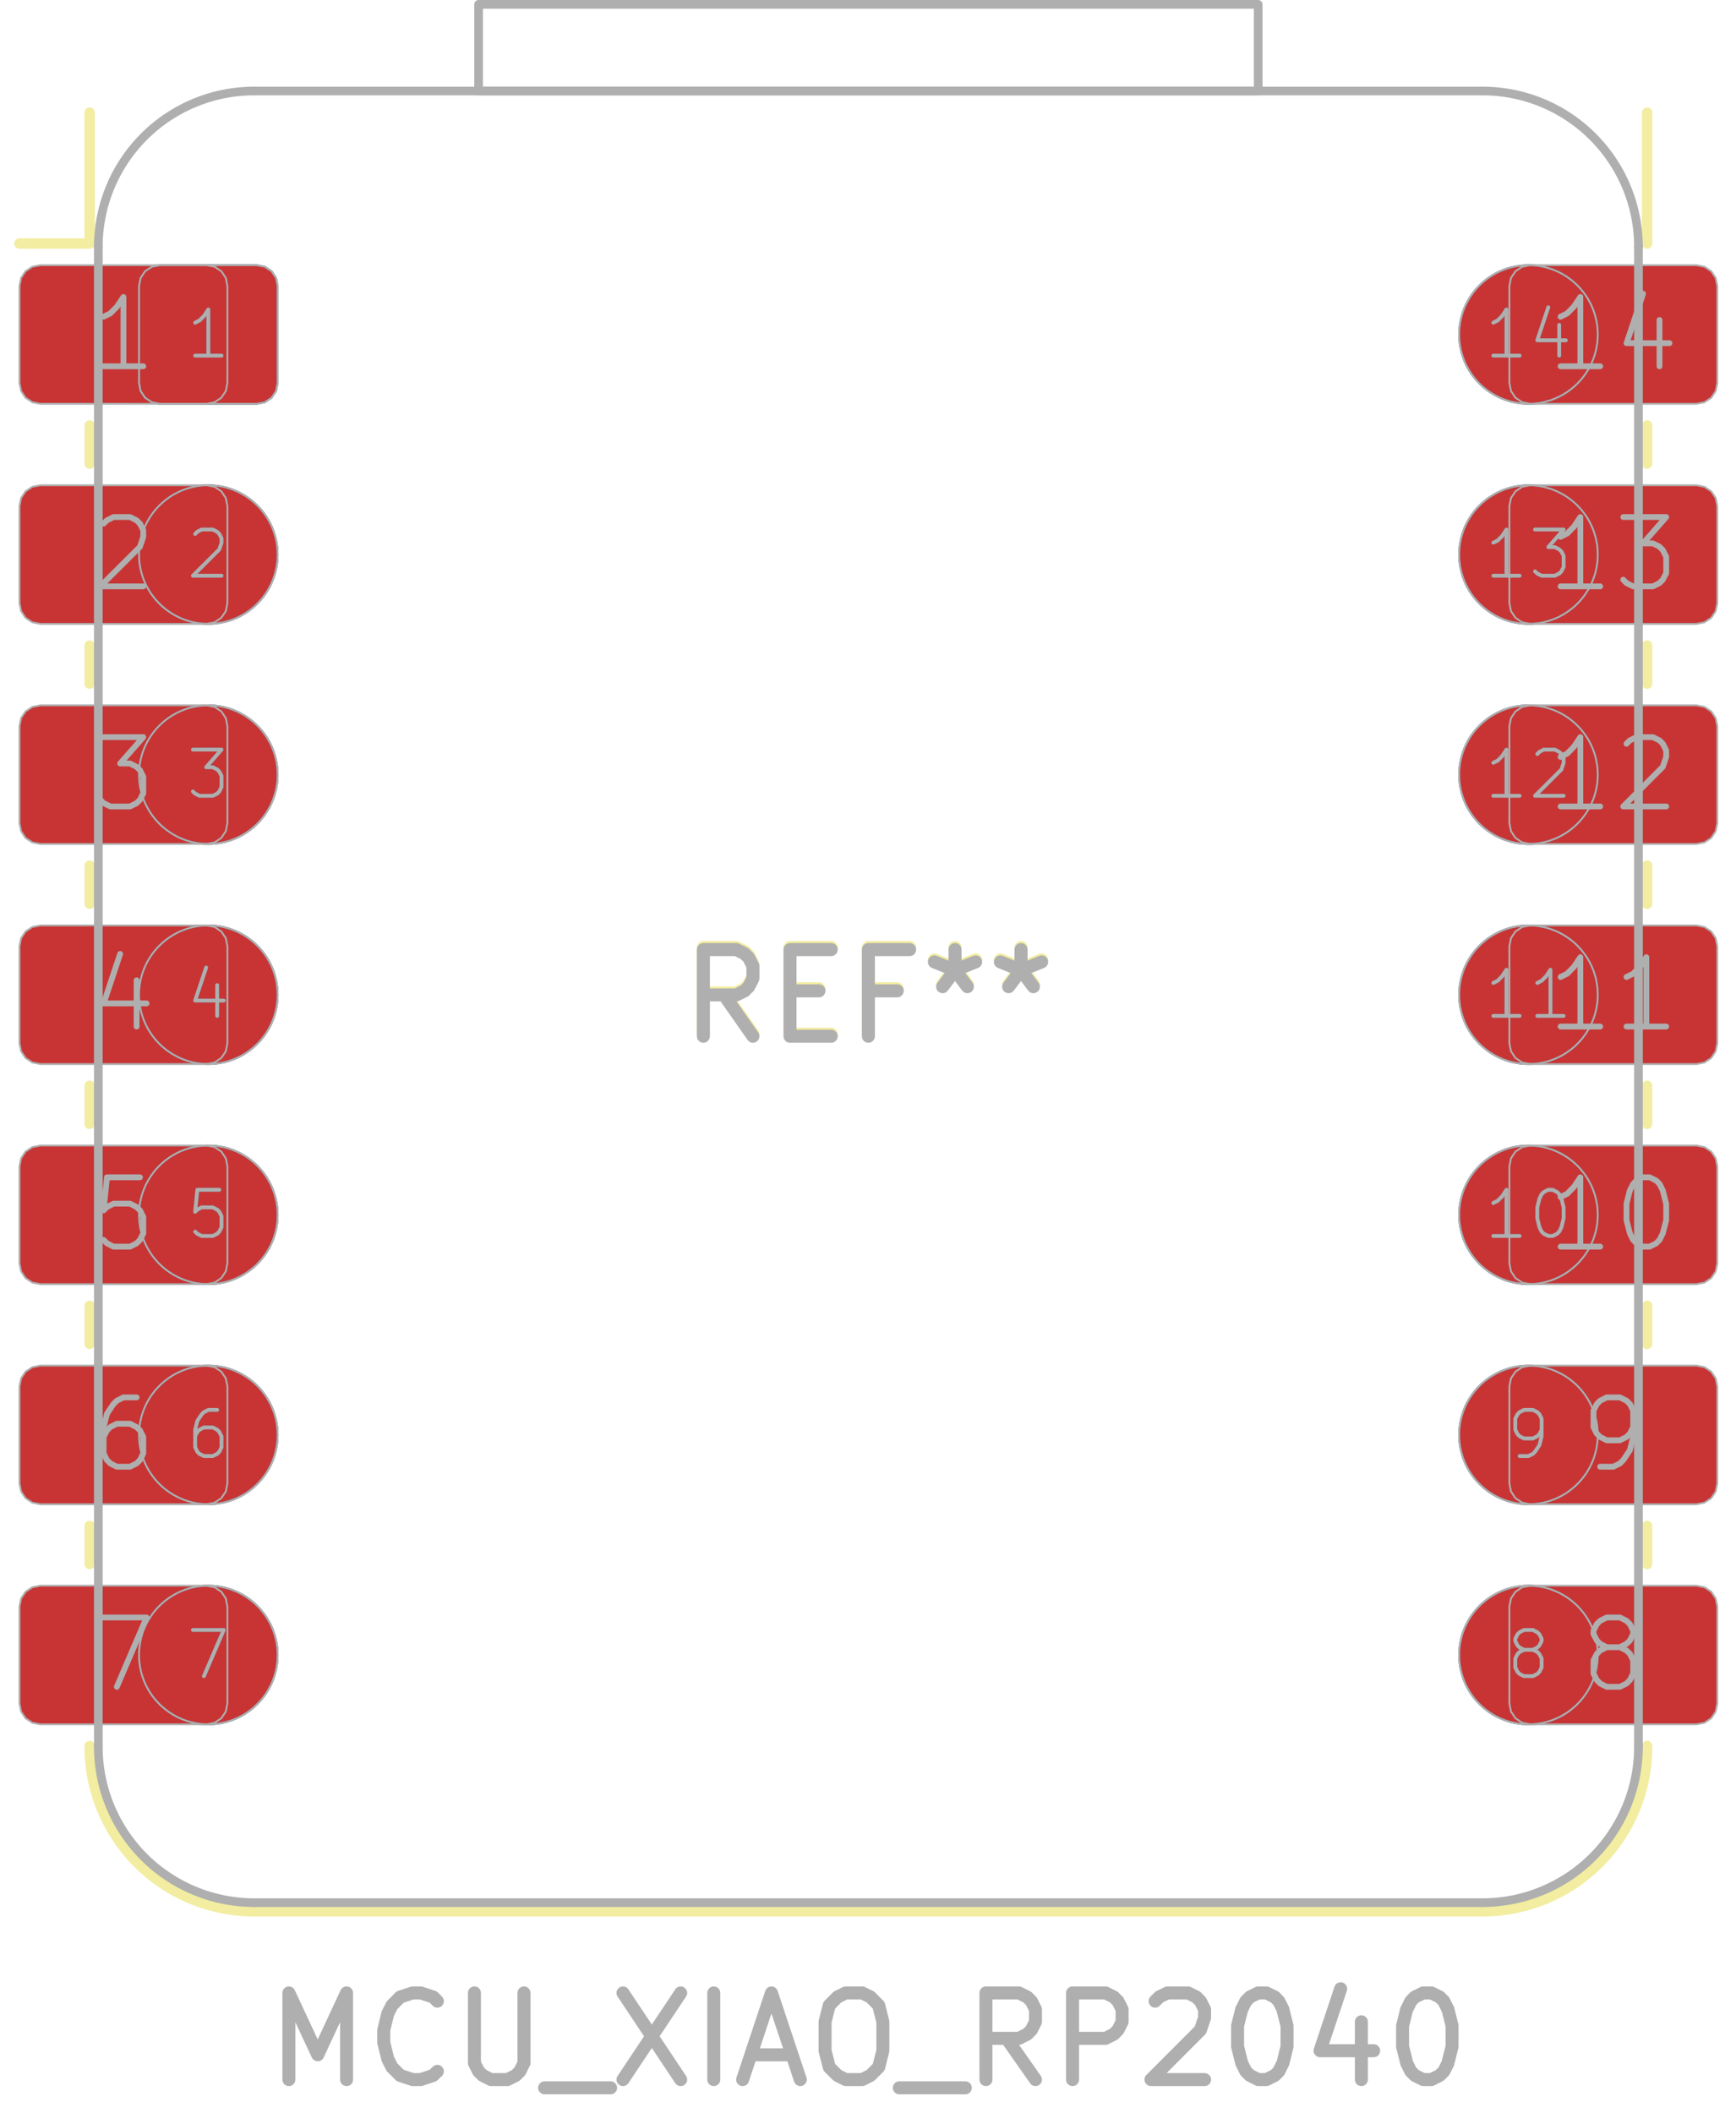 <svg xmlns="http://www.w3.org/2000/svg" width="75.744" height="92.16" viewBox="0 0 20.041 24.384">
    <g class="stroked-text" style="fill:none;stroke:#f2eda1;stroke-width:.15;stroke-opacity:1;stroke-linecap:round;stroke-linejoin:round">
        <path d="m8.692 11.935-.334-.476M8.12 11.935v-1M8.12 10.935h.381M8.501 10.935l.095.047M8.596 10.982l.048.048M8.644 11.03l.048.095M8.692 11.125v.143M8.692 11.268l-.048.095M8.644 11.363l-.048.048M8.596 11.411l-.095.048M8.501 11.459h-.38M9.12 11.411h.334M9.596 11.935H9.12M9.12 11.935v-1M9.12 10.935h.476M10.358 11.411h-.333M10.025 11.935v-1M10.025 10.935h.476M11.025 10.935v.238M10.787 11.078l.238.095M11.025 11.173l.238-.095M10.882 11.363l.143-.19M11.025 11.173l.143.19M11.787 10.935v.238M11.549 11.078l.238.095M11.787 11.173l.238-.095M11.644 11.363l.143-.19M11.787 11.173l.143.19"/>
    </g>
    <g style="fill:none;stroke:#f2eda1;stroke-width:.12;stroke-opacity:1;stroke-linecap:round;stroke-linejoin:round">
        <path d="M1.035 2.81h-.81M1.035 2.81V1.3M1.035 5.35v-.44M1.035 7.89v-.44M1.035 10.43v-.44M1.035 12.97v-.44M1.035 15.51v-.44M1.035 17.61v.44M1.035 20.15v.008M17.115 22.058H2.935M19.015 2.81V1.3M19.015 5.35v-.44M19.015 7.89v-.44M19.015 10.43v-.44M19.015 12.97v-.44M19.015 15.51v-.44M19.015 17.61v.44M19.015 20.15v.008M1.035 20.158a1.9 1.9 0 0 0 1.9 1.9M17.115 22.058a1.9 1.9 0 0 0 1.9-1.9"/>
        <path stroke="none" d="m.225 3.3.018-.092.052-.078.078-.052.092-.018h1.92l.092.018.078.052.052.078.018.092v1.12l-.018.092-.052.078-.078.052-.092.018H.465l-.092-.018-.078-.052-.052-.078-.018-.092ZM.225 5.84l.018-.092.052-.078.078-.052.092-.018h1.92l.092.018.078.052.052.078.018.092v1.12l-.018.092-.052.078-.078.052-.092.018H.465l-.092-.018-.078-.052-.052-.078-.018-.092ZM.225 8.38l.018-.092.052-.078.078-.052.092-.018h1.92l.092.018.078.052.052.078.018.092V9.5l-.018.092-.052.078-.078.052-.092.018H.465l-.092-.018-.078-.052-.052-.078L.225 9.5ZM.225 10.92l.018-.092.052-.078.078-.052.092-.018h1.92l.092.018.078.052.052.078.018.092v1.12l-.018.092-.052.078-.078.052-.092.018H.465l-.092-.018-.078-.052-.052-.078-.018-.092ZM.225 13.46l.018-.092.052-.078.078-.052.092-.018h1.92l.092.018.078.052.052.078.018.092v1.12l-.018.092-.052.078-.078.052-.092.018H.465l-.092-.018-.078-.052-.052-.078-.018-.092ZM.225 16l.018-.092.052-.078.078-.052.092-.018h1.92l.092.018.078.052.052.078.018.092v1.12l-.018.092-.052.078-.078.052-.092.018H.465l-.092-.018-.078-.052-.052-.078-.018-.092ZM.225 18.54l.018-.092.052-.078.078-.052.092-.018h1.92l.092.018.078.052.052.078.018.092v1.12l-.018.092-.052.078-.078.052-.092.018H.465l-.092-.018-.078-.052-.052-.078-.018-.092ZM17.425 18.54l.018-.092.052-.078.078-.052.092-.018h1.92l.092.018.078.052.052.078.018.092v1.12l-.018.092-.052.078-.078.052-.092.018h-1.92l-.092-.018-.078-.052-.052-.078-.018-.092ZM17.425 16l.018-.092.052-.078.078-.052.092-.018h1.92l.092.018.078.052.052.078.018.092v1.12l-.018.092-.052.078-.078.052-.092.018h-1.92l-.092-.018-.078-.052-.052-.078-.018-.092ZM17.425 13.46l.018-.092.052-.078.078-.052.092-.018h1.92l.092.018.078.052.052.078.018.092v1.12l-.018.092-.052.078-.078.052-.092.018h-1.92l-.092-.018-.078-.052-.052-.078-.018-.092ZM17.425 10.92l.018-.092.052-.078.078-.052.092-.018h1.92l.092.018.078.052.052.078.018.092v1.12l-.018.092-.052.078-.078.052-.092.018h-1.92l-.092-.018-.078-.052-.052-.078-.018-.092ZM17.425 8.38l.018-.092.052-.078.078-.052.092-.018h1.92l.092.018.078.052.052.078.018.092V9.5l-.018.092-.052.078-.078.052-.092.018h-1.92l-.092-.018-.078-.052-.052-.078-.018-.092ZM17.425 5.84l.018-.092.052-.078.078-.052.092-.018h1.92l.092.018.078.052.052.078.018.092v1.12l-.018.092-.052.078-.078.052-.092.018h-1.92l-.092-.018-.078-.052-.052-.078-.018-.092ZM17.425 3.3l.018-.092.052-.078.078-.052.092-.018h1.92l.092.018.078.052.052.078.018.092v1.12l-.018.092-.052.078-.078.052-.092.018h-1.92l-.092-.018-.078-.052-.052-.078-.018-.092Z" style="fill:#b4a09a;fill-opacity:.9;stroke:none;fill-rule:evenodd"/>
        <path stroke="none" d="m1.845 4.66-.092-.018-.078-.052-.052-.078-.018-.092V3.3l.018-.092.052-.078.078-.052.092-.018h1.12l.092.018.078.052.052.078.018.092v1.12l-.018.092-.052.078-.078.052-.092.018Z" style="fill:#4d7fc4;fill-opacity:1;stroke:none;fill-rule:evenodd"/>
    </g>
    <circle cx="2.405" cy="6.4" r=".8" style="fill:#4d7fc4;fill-opacity:1;stroke:none"/>
    <circle cx="2.405" cy="8.94" r=".8" style="fill:#4d7fc4;fill-opacity:1;stroke:none"/>
    <circle cx="2.405" cy="11.48" r=".8" style="fill:#4d7fc4;fill-opacity:1;stroke:none"/>
    <circle cx="2.405" cy="14.02" r=".8" style="fill:#4d7fc4;fill-opacity:1;stroke:none"/>
    <circle cx="2.405" cy="16.56" r=".8" style="fill:#4d7fc4;fill-opacity:1;stroke:none"/>
    <circle cx="2.405" cy="19.1" r=".8" style="fill:#4d7fc4;fill-opacity:1;stroke:none"/>
    <circle cx="17.645" cy="19.1" r=".8" style="fill:#4d7fc4;fill-opacity:1;stroke:none"/>
    <circle cx="17.645" cy="16.56" r=".8" style="fill:#4d7fc4;fill-opacity:1;stroke:none"/>
    <circle cx="17.645" cy="14.02" r=".8" style="fill:#4d7fc4;fill-opacity:1;stroke:none"/>
    <circle cx="17.645" cy="11.48" r=".8" style="fill:#4d7fc4;fill-opacity:1;stroke:none"/>
    <circle cx="17.645" cy="8.94" r=".8" style="fill:#4d7fc4;fill-opacity:1;stroke:none"/>
    <circle cx="17.645" cy="6.4" r=".8" style="fill:#4d7fc4;fill-opacity:1;stroke:none"/>
    <g style="fill:#4d7fc4;fill-opacity:1;stroke:none">
        <circle cx="17.645" cy="3.86" r=".8"/>
        <path d="m.225 3.3.018-.092.052-.078.078-.052.092-.018h1.92l.092.018.078.052.052.078.018.092v1.12l-.018.092-.052.078-.078.052-.092.018H.465l-.092-.018-.078-.052-.052-.078-.018-.092Z" style="fill:#c83434;fill-opacity:1;stroke:none;fill-rule:evenodd"/>
        <path d="m1.845 4.66-.092-.018-.078-.052-.052-.078-.018-.092V3.3l.018-.092.052-.078.078-.052.092-.018h1.12l.092.018.078.052.052.078.018.092v1.12l-.018.092-.052.078-.078.052-.092.018ZM.225 5.84l.018-.092.052-.078.078-.052.092-.018h1.92l.092.018.078.052.052.078.018.092v1.12l-.018.092-.052.078-.078.052-.092.018H.465l-.092-.018-.078-.052-.052-.078-.018-.092Z" style="fill:#c83434;fill-opacity:1;stroke:none;fill-rule:evenodd"/>
    </g>
    <g style="fill:#c83434;fill-opacity:1;stroke:none">
        <circle cx="2.405" cy="6.4" r=".8"/>
        <path d="m.225 8.38.018-.092.052-.078.078-.052.092-.018h1.92l.092.018.078.052.052.078.018.092V9.5l-.018.092-.052.078-.078.052-.092.018H.465l-.092-.018-.078-.052-.052-.078L.225 9.5Z" style="fill:#c83434;fill-opacity:1;stroke:none;fill-rule:evenodd"/>
    </g>
    <g style="fill:#c83434;fill-opacity:1;stroke:none">
        <circle cx="2.405" cy="8.94" r=".8"/>
        <path d="m.225 10.92.018-.092.052-.078.078-.052.092-.018h1.92l.092.018.078.052.052.078.018.092v1.12l-.018.092-.052.078-.078.052-.092.018H.465l-.092-.018-.078-.052-.052-.078-.018-.092Z" style="fill:#c83434;fill-opacity:1;stroke:none;fill-rule:evenodd"/>
    </g>
    <g style="fill:#c83434;fill-opacity:1;stroke:none">
        <circle cx="2.405" cy="11.48" r=".8"/>
        <path d="m.225 13.46.018-.092.052-.078.078-.052.092-.018h1.92l.092.018.078.052.052.078.018.092v1.12l-.018.092-.052.078-.078.052-.092.018H.465l-.092-.018-.078-.052-.052-.078-.018-.092Z" style="fill:#c83434;fill-opacity:1;stroke:none;fill-rule:evenodd"/>
    </g>
    <g style="fill:#c83434;fill-opacity:1;stroke:none">
        <circle cx="2.405" cy="14.02" r=".8"/>
        <path d="m.225 16 .018-.092.052-.078.078-.052.092-.018h1.92l.092.018.078.052.052.078.018.092v1.12l-.018.092-.052.078-.078.052-.092.018H.465l-.092-.018-.078-.052-.052-.078-.018-.092Z" style="fill:#c83434;fill-opacity:1;stroke:none;fill-rule:evenodd"/>
    </g>
    <g style="fill:#c83434;fill-opacity:1;stroke:none">
        <circle cx="2.405" cy="16.56" r=".8"/>
        <path d="m.225 18.54.018-.092.052-.078.078-.052.092-.018h1.92l.092.018.078.052.052.078.018.092v1.12l-.018.092-.052.078-.078.052-.092.018H.465l-.092-.018-.078-.052-.052-.078-.018-.092Z" style="fill:#c83434;fill-opacity:1;stroke:none;fill-rule:evenodd"/>
    </g>
    <circle cx="2.405" cy="19.1" r=".8" style="fill:#c83434;fill-opacity:1;stroke:none"/>
    <g style="fill:#c83434;fill-opacity:1;stroke:none">
        <circle cx="17.645" cy="19.1" r=".8"/>
        <path d="m17.425 18.54.018-.092.052-.078.078-.052.092-.018h1.92l.092.018.078.052.052.078.018.092v1.12l-.018.092-.052.078-.078.052-.092.018h-1.92l-.092-.018-.078-.052-.052-.078-.018-.092Z" style="fill:#c83434;fill-opacity:1;stroke:none;fill-rule:evenodd"/>
    </g>
    <g style="fill:#c83434;fill-opacity:1;stroke:none">
        <circle cx="17.645" cy="16.56" r=".8"/>
        <path d="m17.425 16 .018-.092.052-.078.078-.052.092-.018h1.92l.092.018.078.052.052.078.018.092v1.12l-.018.092-.052.078-.078.052-.092.018h-1.92l-.092-.018-.078-.052-.052-.078-.018-.092Z" style="fill:#c83434;fill-opacity:1;stroke:none;fill-rule:evenodd"/>
    </g>
    <g style="fill:#c83434;fill-opacity:1;stroke:none">
        <circle cx="17.645" cy="14.02" r=".8"/>
        <path d="m17.425 13.46.018-.092.052-.078.078-.052.092-.018h1.92l.092.018.078.052.052.078.018.092v1.12l-.018.092-.052.078-.078.052-.092.018h-1.92l-.092-.018-.078-.052-.052-.078-.018-.092Z" style="fill:#c83434;fill-opacity:1;stroke:none;fill-rule:evenodd"/>
    </g>
    <g style="fill:#c83434;fill-opacity:1;stroke:none">
        <circle cx="17.645" cy="11.48" r=".8"/>
        <path d="m17.425 10.92.018-.092.052-.078.078-.052.092-.018h1.92l.092.018.078.052.052.078.018.092v1.12l-.018.092-.052.078-.078.052-.092.018h-1.92l-.092-.018-.078-.052-.052-.078-.018-.092Z" style="fill:#c83434;fill-opacity:1;stroke:none;fill-rule:evenodd"/>
    </g>
    <g style="fill:#c83434;fill-opacity:1;stroke:none">
        <circle cx="17.645" cy="8.94" r=".8"/>
        <path d="m17.425 8.38.018-.092.052-.078.078-.052.092-.018h1.92l.092.018.078.052.052.078.018.092V9.5l-.018.092-.052.078-.078.052-.092.018h-1.92l-.092-.018-.078-.052-.052-.078-.018-.092Z" style="fill:#c83434;fill-opacity:1;stroke:none;fill-rule:evenodd"/>
    </g>
    <g style="fill:#c83434;fill-opacity:1;stroke:none">
        <circle cx="17.645" cy="6.4" r=".8"/>
        <path d="m17.425 5.84.018-.092.052-.078.078-.052.092-.018h1.92l.092.018.078.052.052.078.018.092v1.12l-.018.092-.052.078-.078.052-.092.018h-1.92l-.092-.018-.078-.052-.052-.078-.018-.092Z" style="fill:#c83434;fill-opacity:1;stroke:none;fill-rule:evenodd"/>
    </g>
    <g style="fill:#c83434;fill-opacity:1;stroke:none">
        <circle cx="17.645" cy="3.86" r=".8"/>
        <path d="m17.425 3.3.018-.092.052-.078.078-.052.092-.018h1.92l.092.018.078.052.052.078.018.092v1.12l-.018.092-.052.078-.078.052-.092.018h-1.92l-.092-.018-.078-.052-.052-.078-.018-.092Z" style="fill:#c83434;fill-opacity:1;stroke:none;fill-rule:evenodd"/>
    </g>
    <g style="fill:none;stroke:#585d84;stroke-width:.044;stroke-opacity:1;stroke-linecap:round;stroke-linejoin:round">
        <g class="stroked-text">
            <path d="M2.557 4.104h-.304M2.405 4.104v-.533M2.405 3.571l-.05.076M2.354 3.647l-.05.051M2.303 3.698l-.05.026"/>
        </g>
        <path d="m1.845 4.66-.092-.018-.078-.052-.052-.078-.018-.092V3.3l.018-.092.052-.078.078-.052.092-.018h1.12l.092.018.078.052.052.078.018.092v1.12l-.018.092-.052.078-.078.052-.092.018Z" style="stroke:#585d84;stroke-width:.021;stroke-opacity:1;stroke-linecap:round;stroke-linejoin:round;fill:none"/>
    </g>
    <g class="stroked-text" style="fill:none;stroke:#585d84;stroke-width:.044;stroke-opacity:1;stroke-linecap:round;stroke-linejoin:round">
        <path d="m2.253 6.162.025-.026M2.278 6.137l.05-.026M2.329 6.111h.127M2.456 6.111l.05.026M2.507 6.137l.025.025M2.532 6.162l.025.05M2.557 6.213v.05M2.557 6.264l-.025.076M2.532 6.34l-.305.304M2.227 6.644h.33"/>
    </g>
    <circle cx="2.405" cy="6.4" r=".8" style="fill:none;stroke:#585d84;stroke-width:.021;stroke-opacity:1;stroke-linecap:round;stroke-linejoin:round"/>
    <g class="stroked-text" style="fill:none;stroke:#585d84;stroke-width:.044;stroke-opacity:1;stroke-linecap:round;stroke-linejoin:round">
        <path d="M2.227 8.651h.33M2.557 8.651l-.177.203M2.38 8.854h.076M2.456 8.854l.05.026M2.507 8.88l.025.025M2.532 8.905l.025.05M2.557 8.956v.127M2.557 9.083l-.025.05M2.532 9.134l-.025.025M2.507 9.159l-.051.025M2.456 9.184h-.153M2.303 9.184l-.05-.025M2.253 9.159l-.026-.025"/>
    </g>
    <circle cx="2.405" cy="8.94" r=".8" style="fill:none;stroke:#585d84;stroke-width:.021;stroke-opacity:1;stroke-linecap:round;stroke-linejoin:round"/>
    <g class="stroked-text" style="fill:none;stroke:#585d84;stroke-width:.044;stroke-opacity:1;stroke-linecap:round;stroke-linejoin:round">
        <path d="M2.507 11.369v.355M2.38 11.166l-.127.38M2.253 11.547h.33"/>
    </g>
    <circle cx="2.405" cy="11.48" r=".8" style="fill:none;stroke:#585d84;stroke-width:.021;stroke-opacity:1;stroke-linecap:round;stroke-linejoin:round"/>
    <g class="stroked-text" style="fill:none;stroke:#585d84;stroke-width:.044;stroke-opacity:1;stroke-linecap:round;stroke-linejoin:round">
        <path d="M2.532 13.731h-.254M2.278 13.731l-.025.254M2.253 13.985l.025-.025M2.278 13.96l.05-.026M2.329 13.934h.127M2.456 13.934l.05.026M2.507 13.96l.025.025M2.532 13.985l.025.05M2.557 14.036v.127M2.557 14.163l-.025.05M2.532 14.214l-.025.025M2.507 14.239l-.051.025M2.456 14.264h-.127M2.329 14.264l-.051-.025M2.278 14.239l-.025-.025"/>
    </g>
    <circle cx="2.405" cy="14.02" r=".8" style="fill:none;stroke:#585d84;stroke-width:.021;stroke-opacity:1;stroke-linecap:round;stroke-linejoin:round"/>
    <g class="stroked-text" style="fill:none;stroke:#585d84;stroke-width:.044;stroke-opacity:1;stroke-linecap:round;stroke-linejoin:round">
        <path d="M2.507 16.271h-.102M2.405 16.271l-.05.026M2.354 16.297l-.025.025M2.329 16.322l-.051.076M2.278 16.398l-.025.102M2.253 16.5v.203M2.253 16.703l.025.05M2.278 16.754l.025.025M2.303 16.779l.051.025M2.354 16.804h.102M2.456 16.804l.05-.025M2.507 16.779l.025-.025M2.532 16.754l.025-.051M2.557 16.703v-.127M2.557 16.576l-.025-.05M2.532 16.525l-.025-.025M2.507 16.5l-.051-.026M2.456 16.474h-.102M2.354 16.474l-.05.026M2.303 16.5l-.025.025M2.278 16.525l-.025.05"/>
    </g>
    <circle cx="2.405" cy="16.56" r=".8" style="fill:none;stroke:#585d84;stroke-width:.021;stroke-opacity:1;stroke-linecap:round;stroke-linejoin:round"/>
    <g class="stroked-text" style="fill:none;stroke:#585d84;stroke-width:.044;stroke-opacity:1;stroke-linecap:round;stroke-linejoin:round">
        <path d="M2.227 18.811h.356M2.583 18.811l-.229.533"/>
    </g>
    <circle cx="2.405" cy="19.1" r=".8" style="fill:none;stroke:#585d84;stroke-width:.021;stroke-opacity:1;stroke-linecap:round;stroke-linejoin:round"/>
    <g class="stroked-text" style="fill:none;stroke:#585d84;stroke-width:.044;stroke-opacity:1;stroke-linecap:round;stroke-linejoin:round">
        <path d="m17.594 19.04-.05-.026M17.543 19.014l-.025-.025M17.518 18.989l-.025-.05M17.493 18.938v-.025M17.493 18.913l.025-.051M17.518 18.862l.025-.025M17.543 18.837l.051-.026M17.594 18.811h.102M17.696 18.811l.05.026M17.747 18.837l.025.025M17.772 18.862l.025.05M17.797 18.913v.025M17.797 18.938l-.025.05M17.772 18.989l-.025.025M17.747 19.014l-.051.026M17.696 19.04h-.102M17.594 19.04l-.05.025M17.543 19.065l-.025.025M17.518 19.09l-.025.051M17.493 19.141v.102M17.493 19.243l.025.05M17.518 19.294l.025.025M17.543 19.319l.051.025M17.594 19.344h.102M17.696 19.344l.05-.025M17.747 19.319l.025-.025M17.772 19.294l.025-.051M17.797 19.243v-.102M17.797 19.141l-.025-.05M17.772 19.09l-.025-.025M17.747 19.065l-.051-.025"/>
    </g>
    <circle cx="17.645" cy="19.1" r=".8" style="fill:none;stroke:#585d84;stroke-width:.021;stroke-opacity:1;stroke-linecap:round;stroke-linejoin:round"/>
    <g class="stroked-text" style="fill:none;stroke:#585d84;stroke-width:.044;stroke-opacity:1;stroke-linecap:round;stroke-linejoin:round">
        <path d="M17.543 16.804h.102M17.645 16.804l.05-.025M17.696 16.779l.025-.025M17.721 16.754l.051-.077M17.772 16.677l.025-.101M17.797 16.576v-.203M17.797 16.373l-.025-.051M17.772 16.322l-.025-.025M17.747 16.297l-.051-.026M17.696 16.271h-.102M17.594 16.271l-.05.026M17.543 16.297l-.025.025M17.518 16.322l-.025.05M17.493 16.373v.127M17.493 16.5l.025.05M17.518 16.55l.025.026M17.543 16.576l.051.025M17.594 16.601h.102M17.696 16.601l.05-.025M17.747 16.576l.025-.026M17.772 16.55l.025-.05"/>
    </g>
    <circle cx="17.645" cy="16.56" r=".8" style="fill:none;stroke:#585d84;stroke-width:.021;stroke-opacity:1;stroke-linecap:round;stroke-linejoin:round"/>
    <g class="stroked-text" style="fill:none;stroke:#585d84;stroke-width:.044;stroke-opacity:1;stroke-linecap:round;stroke-linejoin:round">
        <path d="M17.543 14.264h-.304M17.391 14.264v-.533M17.391 13.731l-.05.076M17.34 13.807l-.05.051M17.29 13.858l-.051.025M17.874 13.731h.05M17.924 13.731l.051.026M17.975 13.757l.026.025M18 13.782l.026.05M18.026 13.833l.025.101M18.051 13.934v.127M18.051 14.061l-.025.102M18.026 14.163l-.025.05M18 14.214l-.025.025M17.975 14.239l-.05.025M17.924 14.264h-.05M17.874 14.264l-.051-.025M17.823 14.239l-.026-.025M17.797 14.214l-.025-.051M17.772 14.163l-.025-.102M17.747 14.061v-.127M17.747 13.934l.025-.101M17.772 13.833l.025-.051M17.797 13.782l.026-.025M17.823 13.757l.05-.026"/>
    </g>
    <circle cx="17.645" cy="14.02" r=".8" style="fill:none;stroke:#585d84;stroke-width:.021;stroke-opacity:1;stroke-linecap:round;stroke-linejoin:round"/>
    <g class="stroked-text" style="fill:none;stroke:#585d84;stroke-width:.044;stroke-opacity:1;stroke-linecap:round;stroke-linejoin:round">
        <path d="M17.543 11.724h-.304M17.391 11.724v-.533M17.391 11.191l-.05.076M17.34 11.267l-.05.051M17.29 11.318l-.051.026M18.051 11.724h-.304M17.899 11.724v-.533M17.899 11.191l-.05.076M17.848 11.267l-.05.051M17.797 11.318l-.05.026"/>
    </g>
    <circle cx="17.645" cy="11.48" r=".8" style="fill:none;stroke:#585d84;stroke-width:.021;stroke-opacity:1;stroke-linecap:round;stroke-linejoin:round"/>
    <g class="stroked-text" style="fill:none;stroke:#585d84;stroke-width:.044;stroke-opacity:1;stroke-linecap:round;stroke-linejoin:round">
        <path d="M17.543 9.184h-.304M17.391 9.184v-.533M17.391 8.651l-.05.076M17.34 8.727l-.05.051M17.29 8.778l-.051.025M17.747 8.702l.025-.025M17.772 8.677l.05-.026M17.823 8.651h.127M17.95 8.651l.05.026M18 8.677l.026.025M18.026 8.702l.025.05M18.051 8.753v.05M18.051 8.804l-.025.076M18.026 8.88l-.305.304M17.721 9.184h.33"/>
    </g>
    <circle cx="17.645" cy="8.94" r=".8" style="fill:none;stroke:#585d84;stroke-width:.021;stroke-opacity:1;stroke-linecap:round;stroke-linejoin:round"/>
    <g class="stroked-text" style="fill:none;stroke:#585d84;stroke-width:.044;stroke-opacity:1;stroke-linecap:round;stroke-linejoin:round">
        <path d="M17.543 6.644h-.304M17.391 6.644v-.533M17.391 6.111l-.05.076M17.34 6.187l-.05.051M17.29 6.238l-.051.025M17.721 6.111h.33M18.051 6.111l-.177.203M17.874 6.314h.076M17.95 6.314l.05.026M18 6.34l.026.025M18.026 6.365l.025.05M18.051 6.416v.127M18.051 6.543l-.025.05M18.026 6.594l-.025.025M18 6.619l-.05.025M17.95 6.644h-.153M17.797 6.644l-.05-.025M17.747 6.619l-.026-.025"/>
    </g>
    <circle cx="17.645" cy="6.4" r=".8" style="fill:none;stroke:#585d84;stroke-width:.021;stroke-opacity:1;stroke-linecap:round;stroke-linejoin:round"/>
    <g class="stroked-text" style="fill:none;stroke:#585d84;stroke-width:.044;stroke-opacity:1;stroke-linecap:round;stroke-linejoin:round">
        <path d="M17.543 4.104h-.304M17.391 4.104v-.533M17.391 3.571l-.05.076M17.34 3.647l-.05.051M17.29 3.698l-.051.026M18 3.749v.355M17.874 3.546l-.127.38M17.747 3.927h.33"/>
    </g>
    <circle cx="17.645" cy="3.86" r=".8" style="fill:none;stroke:#585d84;stroke-width:.021;stroke-opacity:1;stroke-linecap:round;stroke-linejoin:round"/>
    <g style="fill:none;stroke:#afafaf;stroke-width:.15;stroke-opacity:1;stroke-linecap:round;stroke-linejoin:round">
        <g class="stroked-text">
            <path d="M3.335 24v-1M3.335 23l.333.714M3.668 23.714 4 23M4.001 23v1M5.049 23.905 5 23.952M5.001 23.952 4.858 24M4.858 24h-.095M4.763 24l-.143-.048M4.62 23.952l-.095-.095M4.525 23.857l-.048-.095M4.477 23.762l-.047-.19M4.43 23.571v-.143M4.43 23.428l.047-.19M4.477 23.238l.048-.095M4.525 23.143l.095-.096M4.62 23.047 4.763 23M4.763 23h.095M4.858 23l.143.047M5.001 23.047l.048.048M5.477 23v.81M5.477 23.81l.048.095M5.525 23.905l.048.047M5.573 23.952l.095.048M5.668 24h.19M5.858 24l.096-.048M5.954 23.952 6 23.905M6.001 23.905l.048-.096M6.049 23.81V23M6.287 24.095h.762M7.192 23l.666 1M7.858 23l-.666 1M8.24 24v-1M8.668 23.714h.476M8.573 24l.333-1M8.906 23l.333 1M9.763 23h.19M9.954 23l.095.047M10.049 23.047l.095.096M10.144 23.143l.048.19M10.192 23.333v.334M10.192 23.667l-.048.19M10.144 23.857l-.095.095M10.049 23.952 9.954 24M9.954 24h-.19M9.763 24l-.095-.048M9.668 23.952l-.095-.095M9.573 23.857l-.048-.19M9.525 23.667v-.334M9.525 23.333l.048-.19M9.573 23.143l.095-.096M9.668 23.047 9.763 23M10.382 24.095h.762M11.954 24l-.334-.476M11.382 24v-1M11.382 23h.381M11.763 23l.095.047M11.858 23.047l.048.048M11.906 23.095l.048.095M11.954 23.19v.143M11.954 23.333l-.048.095M11.906 23.428l-.048.048M11.858 23.476l-.095.048M11.763 23.524h-.38M12.382 24v-1M12.382 23h.381M12.763 23l.095.047M12.858 23.047l.048.048M12.906 23.095l.048.095M12.954 23.19v.143M12.954 23.333l-.048.095M12.906 23.428l-.048.048M12.858 23.476l-.095.048M12.763 23.524h-.38M13.335 23.095l.047-.048M13.382 23.047l.095-.047M13.477 23h.239M13.716 23l.095.047M13.81 23.047l.048.048M13.858 23.095l.048.095M13.906 23.19v.095M13.906 23.286l-.048.142M13.858 23.428l-.571.572M13.287 24h.619M14.525 23h.095M14.62 23l.096.047M14.716 23.047l.047.048M14.763 23.095l.048.095M14.81 23.19l.048.19M14.858 23.38v.239M14.858 23.619l-.047.19M14.81 23.81l-.047.095M14.763 23.905l-.047.047M14.716 23.952 14.62 24M14.62 24h-.095M14.525 24l-.095-.048M14.43 23.952l-.048-.047M14.382 23.905l-.047-.096M14.335 23.81l-.048-.191M14.287 23.619v-.238M14.287 23.38l.047-.19M14.335 23.19l.047-.095M14.382 23.095l.048-.048M14.43 23.047l.095-.047M15.716 23.333V24M15.477 22.952l-.238.714M15.24 23.667h.618M16.43 23h.095M16.525 23l.095.047M16.62 23.047l.048.048M16.668 23.095l.047.095M16.716 23.19l.047.19M16.763 23.38v.239M16.763 23.619l-.048.19M16.716 23.81l-.048.095M16.668 23.905l-.048.047M16.62 23.952l-.095.048M16.525 24h-.095M16.43 24l-.096-.048M16.334 23.952l-.047-.047M16.287 23.905l-.048-.096M16.24 23.81l-.048-.191M16.192 23.619v-.238M16.192 23.38l.047-.19M16.24 23.19l.047-.095M16.287 23.095l.047-.048M16.334 23.047 16.43 23"/>
        </g>
        <g class="stroked-text">
            <path d="m8.692 11.959-.334-.477M8.12 11.959v-1M8.12 10.959h.381M8.501 10.959l.095.047M8.596 11.006l.048.048M8.644 11.054l.048.095M8.692 11.149v.143M8.692 11.292l-.048.095M8.644 11.387l-.048.048M8.596 11.435l-.095.047M8.501 11.482h-.38M9.12 11.435h.334M9.596 11.959H9.12M9.12 11.959v-1M9.12 10.959h.476M10.358 11.435h-.333M10.025 11.959v-1M10.025 10.959h.476M11.025 10.959v.238M10.787 11.101l.238.096M11.025 11.197l.238-.096M10.882 11.387l.143-.19M11.025 11.197l.143.19M11.787 10.959v.238M11.549 11.101l.238.096M11.787 11.197l.238-.096M11.644 11.387l.143-.19M11.787 11.197l.143.19"/>
        </g>
    </g>
    <g style="fill:none;stroke:#afafaf;stroke-width:.1;stroke-opacity:1;stroke-linecap:round;stroke-linejoin:round">
        <path d="M1.135 20.158V2.85M2.935 1.05h14.18M17.115 21.958H2.935M18.915 2.85v17.307"/>
        <path d="M5.525.05h9v1h-9Z" style="stroke:#afafaf;stroke-width:.1;stroke-opacity:1;stroke-linecap:round;stroke-linejoin:round;fill:none"/>
        <path d="M2.935 1.05a1.8 1.8 0 0 0-1.8 1.8M1.135 20.158a1.8 1.8 0 0 0 1.8 1.8M18.915 2.85a1.8 1.8 0 0 0-1.8-1.8M17.115 21.958a1.8 1.8 0 0 0 1.8-1.8"/>
    </g>
    <g style="fill:none;stroke:#afafaf;stroke-width:.067;stroke-opacity:1;stroke-linecap:round;stroke-linejoin:round">
        <g class="stroked-text">
            <path d="M1.654 4.227h-.458M1.425 4.227v-.8M1.425 3.427l-.076.114M1.349 3.54l-.076.077M1.273 3.617l-.077.038"/>
        </g>
        <path d="m.225 3.3.018-.092.052-.078.078-.052.092-.018h1.92l.092.018.078.052.052.078.018.092v1.12l-.018.092-.052.078-.078.052-.092.018H.465l-.092-.018-.078-.052-.052-.078-.018-.092Z" style="stroke:#afafaf;stroke-width:.021;stroke-opacity:1;stroke-linecap:round;stroke-linejoin:round;fill:none"/>
    </g>
    <g style="fill:none;stroke:#afafaf;stroke-width:.044;stroke-opacity:1;stroke-linecap:round;stroke-linejoin:round">
        <g class="stroked-text">
            <path d="M2.557 4.104h-.304M2.405 4.104v-.533M2.405 3.571l-.05.076M2.354 3.647l-.05.051M2.303 3.698l-.05.026"/>
        </g>
        <path d="m1.845 4.66-.092-.018-.078-.052-.052-.078-.018-.092V3.3l.018-.092.052-.078.078-.052.092-.018h1.12l.092.018.078.052.052.078.018.092v1.12l-.018.092-.052.078-.078.052-.092.018Z" style="stroke:#afafaf;stroke-width:.021;stroke-opacity:1;stroke-linecap:round;stroke-linejoin:round;fill:none"/>
    </g>
    <g style="fill:none;stroke:#afafaf;stroke-width:.067;stroke-opacity:1;stroke-linecap:round;stroke-linejoin:round">
        <g class="stroked-text">
            <path d="m1.196 6.043.038-.038M1.235 6.005l.076-.038M1.31 5.967h.191M1.501 5.967l.076.038M1.577 6.005l.038.038M1.616 6.043l.038.076M1.654 6.119v.076M1.654 6.195l-.038.114M1.616 6.31l-.458.457M1.158 6.767h.496"/>
        </g>
        <path d="m.225 5.84.018-.092.052-.078.078-.052.092-.018h1.92l.092.018.078.052.052.078.018.092v1.12l-.018.092-.052.078-.078.052-.092.018H.465l-.092-.018-.078-.052-.052-.078-.018-.092Z" style="stroke:#afafaf;stroke-width:.021;stroke-opacity:1;stroke-linecap:round;stroke-linejoin:round;fill:none"/>
    </g>
    <g class="stroked-text" style="fill:none;stroke:#afafaf;stroke-width:.044;stroke-opacity:1;stroke-linecap:round;stroke-linejoin:round">
        <path d="m2.253 6.162.025-.026M2.278 6.137l.05-.026M2.329 6.111h.127M2.456 6.111l.05.026M2.507 6.137l.025.025M2.532 6.162l.025.05M2.557 6.213v.05M2.557 6.264l-.025.076M2.532 6.34l-.305.304M2.227 6.644h.33"/>
    </g>
    <circle cx="2.405" cy="6.4" r=".8" style="fill:none;stroke:#afafaf;stroke-width:.021;stroke-opacity:1;stroke-linecap:round;stroke-linejoin:round"/>
    <g style="fill:none;stroke:#afafaf;stroke-width:.067;stroke-opacity:1;stroke-linecap:round;stroke-linejoin:round">
        <g class="stroked-text">
            <path d="M1.158 8.507h.496M1.654 8.507l-.267.304M1.387 8.811H1.5M1.501 8.811l.076.039M1.577 8.85l.038.038M1.616 8.888l.038.076M1.654 8.964v.19M1.654 9.154l-.038.076M1.616 9.23l-.039.038M1.577 9.269l-.076.038M1.501 9.307h-.228M1.273 9.307l-.077-.039M1.196 9.269l-.038-.039"/>
        </g>
        <path d="m.225 8.38.018-.092.052-.078.078-.052.092-.018h1.92l.092.018.078.052.052.078.018.092V9.5l-.018.092-.052.078-.078.052-.092.018H.465l-.092-.018-.078-.052-.052-.078L.225 9.5Z" style="stroke:#afafaf;stroke-width:.021;stroke-opacity:1;stroke-linecap:round;stroke-linejoin:round;fill:none"/>
    </g>
    <g class="stroked-text" style="fill:none;stroke:#afafaf;stroke-width:.044;stroke-opacity:1;stroke-linecap:round;stroke-linejoin:round">
        <path d="M2.227 8.651h.33M2.557 8.651l-.177.203M2.38 8.854h.076M2.456 8.854l.05.026M2.507 8.88l.025.025M2.532 8.905l.025.05M2.557 8.956v.127M2.557 9.083l-.025.05M2.532 9.134l-.025.025M2.507 9.159l-.051.025M2.456 9.184h-.153M2.303 9.184l-.05-.025M2.253 9.159l-.026-.025"/>
    </g>
    <circle cx="2.405" cy="8.94" r=".8" style="fill:none;stroke:#afafaf;stroke-width:.021;stroke-opacity:1;stroke-linecap:round;stroke-linejoin:round"/>
    <g style="fill:none;stroke:#afafaf;stroke-width:.067;stroke-opacity:1;stroke-linecap:round;stroke-linejoin:round">
        <g class="stroked-text">
            <path d="M1.577 11.313v.534M1.387 11.009l-.19.571M1.196 11.58h.496"/>
        </g>
        <path d="m.225 10.92.018-.092.052-.078.078-.052.092-.018h1.92l.092.018.078.052.052.078.018.092v1.12l-.018.092-.052.078-.078.052-.092.018H.465l-.092-.018-.078-.052-.052-.078-.018-.092Z" style="stroke:#afafaf;stroke-width:.021;stroke-opacity:1;stroke-linecap:round;stroke-linejoin:round;fill:none"/>
    </g>
    <g class="stroked-text" style="fill:none;stroke:#afafaf;stroke-width:.044;stroke-opacity:1;stroke-linecap:round;stroke-linejoin:round">
        <path d="M2.507 11.369v.355M2.38 11.166l-.127.38M2.253 11.547h.33"/>
    </g>
    <circle cx="2.405" cy="11.48" r=".8" style="fill:none;stroke:#afafaf;stroke-width:.021;stroke-opacity:1;stroke-linecap:round;stroke-linejoin:round"/>
    <g style="fill:none;stroke:#afafaf;stroke-width:.067;stroke-opacity:1;stroke-linecap:round;stroke-linejoin:round">
        <g class="stroked-text">
            <path d="M1.616 13.587h-.382M1.235 13.587l-.039.38M1.196 13.968l.038-.038M1.235 13.93l.076-.039M1.31 13.891h.191M1.501 13.891l.076.039M1.577 13.93l.038.038M1.616 13.968l.038.076M1.654 14.044v.19M1.654 14.234l-.038.076M1.616 14.31l-.039.038M1.577 14.349l-.076.038M1.501 14.387h-.19M1.31 14.387l-.076-.039M1.235 14.349l-.039-.039"/>
        </g>
        <path d="m.225 13.46.018-.092.052-.078.078-.052.092-.018h1.92l.092.018.078.052.052.078.018.092v1.12l-.018.092-.052.078-.078.052-.092.018H.465l-.092-.018-.078-.052-.052-.078-.018-.092Z" style="stroke:#afafaf;stroke-width:.021;stroke-opacity:1;stroke-linecap:round;stroke-linejoin:round;fill:none"/>
    </g>
    <g class="stroked-text" style="fill:none;stroke:#afafaf;stroke-width:.044;stroke-opacity:1;stroke-linecap:round;stroke-linejoin:round">
        <path d="M2.532 13.731h-.254M2.278 13.731l-.025.254M2.253 13.985l.025-.025M2.278 13.96l.05-.026M2.329 13.934h.127M2.456 13.934l.05.026M2.507 13.96l.025.025M2.532 13.985l.025.05M2.557 14.036v.127M2.557 14.163l-.025.05M2.532 14.214l-.025.025M2.507 14.239l-.051.025M2.456 14.264h-.127M2.329 14.264l-.051-.025M2.278 14.239l-.025-.025"/>
    </g>
    <circle cx="2.405" cy="14.02" r=".8" style="fill:none;stroke:#afafaf;stroke-width:.021;stroke-opacity:1;stroke-linecap:round;stroke-linejoin:round"/>
    <g style="fill:none;stroke:#afafaf;stroke-width:.067;stroke-opacity:1;stroke-linecap:round;stroke-linejoin:round">
        <g class="stroked-text">
            <path d="M1.577 16.127h-.152M1.425 16.127l-.076.038M1.349 16.165l-.038.038M1.31 16.203l-.076.114M1.235 16.317l-.039.152M1.196 16.47v.304M1.196 16.774l.038.076M1.235 16.85l.038.038M1.273 16.889l.076.038M1.349 16.927H1.5M1.501 16.927l.076-.038M1.577 16.889l.038-.039M1.616 16.85l.038-.076M1.654 16.774v-.19M1.654 16.584l-.038-.076M1.616 16.508l-.039-.038M1.577 16.47l-.076-.039M1.501 16.431H1.35M1.349 16.431l-.076.038M1.273 16.47l-.038.038M1.235 16.508l-.039.076"/>
        </g>
        <path d="m.225 16 .018-.092.052-.078.078-.052.092-.018h1.92l.092.018.078.052.052.078.018.092v1.12l-.018.092-.052.078-.078.052-.092.018H.465l-.092-.018-.078-.052-.052-.078-.018-.092Z" style="stroke:#afafaf;stroke-width:.021;stroke-opacity:1;stroke-linecap:round;stroke-linejoin:round;fill:none"/>
    </g>
    <g class="stroked-text" style="fill:none;stroke:#afafaf;stroke-width:.044;stroke-opacity:1;stroke-linecap:round;stroke-linejoin:round">
        <path d="M2.507 16.271h-.102M2.405 16.271l-.05.026M2.354 16.297l-.025.025M2.329 16.322l-.051.076M2.278 16.398l-.025.102M2.253 16.5v.203M2.253 16.703l.025.05M2.278 16.754l.025.025M2.303 16.779l.051.025M2.354 16.804h.102M2.456 16.804l.05-.025M2.507 16.779l.025-.025M2.532 16.754l.025-.051M2.557 16.703v-.127M2.557 16.576l-.025-.05M2.532 16.525l-.025-.025M2.507 16.5l-.051-.026M2.456 16.474h-.102M2.354 16.474l-.05.026M2.303 16.5l-.025.025M2.278 16.525l-.025.05"/>
    </g>
    <circle cx="2.405" cy="16.56" r=".8" style="fill:none;stroke:#afafaf;stroke-width:.021;stroke-opacity:1;stroke-linecap:round;stroke-linejoin:round"/>
    <g style="fill:none;stroke:#afafaf;stroke-width:.067;stroke-opacity:1;stroke-linecap:round;stroke-linejoin:round">
        <g class="stroked-text">
            <path d="M1.158 18.667h.534M1.692 18.667l-.343.8"/>
        </g>
        <path d="m.225 18.54.018-.092.052-.078.078-.052.092-.018h1.92l.092.018.078.052.052.078.018.092v1.12l-.018.092-.052.078-.078.052-.092.018H.465l-.092-.018-.078-.052-.052-.078-.018-.092Z" style="stroke:#afafaf;stroke-width:.021;stroke-opacity:1;stroke-linecap:round;stroke-linejoin:round;fill:none"/>
    </g>
    <g class="stroked-text" style="fill:none;stroke:#afafaf;stroke-width:.044;stroke-opacity:1;stroke-linecap:round;stroke-linejoin:round">
        <path d="M2.227 18.811h.356M2.583 18.811l-.229.533"/>
    </g>
    <circle cx="2.405" cy="19.1" r=".8" style="fill:none;stroke:#afafaf;stroke-width:.021;stroke-opacity:1;stroke-linecap:round;stroke-linejoin:round"/>
    <g class="stroked-text" style="fill:none;stroke:#afafaf;stroke-width:.044;stroke-opacity:1;stroke-linecap:round;stroke-linejoin:round">
        <path d="m17.594 19.04-.05-.026M17.543 19.014l-.025-.025M17.518 18.989l-.025-.05M17.493 18.938v-.025M17.493 18.913l.025-.051M17.518 18.862l.025-.025M17.543 18.837l.051-.026M17.594 18.811h.102M17.696 18.811l.05.026M17.747 18.837l.025.025M17.772 18.862l.025.05M17.797 18.913v.025M17.797 18.938l-.025.05M17.772 18.989l-.025.025M17.747 19.014l-.051.026M17.696 19.04h-.102M17.594 19.04l-.05.025M17.543 19.065l-.025.025M17.518 19.09l-.025.051M17.493 19.141v.102M17.493 19.243l.025.05M17.518 19.294l.025.025M17.543 19.319l.051.025M17.594 19.344h.102M17.696 19.344l.05-.025M17.747 19.319l.025-.025M17.772 19.294l.025-.051M17.797 19.243v-.102M17.797 19.141l-.025-.05M17.772 19.09l-.025-.025M17.747 19.065l-.051-.025"/>
    </g>
    <circle cx="17.645" cy="19.1" r=".8" style="fill:none;stroke:#afafaf;stroke-width:.021;stroke-opacity:1;stroke-linecap:round;stroke-linejoin:round"/>
    <g style="fill:none;stroke:#afafaf;stroke-width:.067;stroke-opacity:1;stroke-linecap:round;stroke-linejoin:round">
        <g class="stroked-text">
            <path d="m18.549 19.01-.076-.039M18.473 18.971l-.038-.038M18.435 18.933l-.039-.076M18.396 18.857v-.038M18.396 18.819l.038-.076M18.435 18.743l.038-.038M18.473 18.705l.076-.038M18.549 18.667h.152M18.701 18.667l.076.038M18.777 18.705l.038.038M18.816 18.743l.038.076M18.854 18.819v.038M18.854 18.857l-.038.076M18.816 18.933l-.039.038M18.777 18.971l-.076.038M18.701 19.01h-.152M18.549 19.01l-.076.038M18.473 19.048l-.038.038M18.435 19.086l-.039.076M18.396 19.162v.152M18.396 19.314l.038.076M18.435 19.39l.038.038M18.473 19.429l.076.038M18.549 19.467h.152M18.701 19.467l.076-.038M18.777 19.429l.038-.039M18.816 19.39l.038-.076M18.854 19.314v-.152M18.854 19.162l-.038-.076M18.816 19.086l-.039-.038M18.777 19.048l-.076-.038"/>
        </g>
        <path d="m17.425 18.54.018-.092.052-.078.078-.052.092-.018h1.92l.092.018.078.052.052.078.018.092v1.12l-.018.092-.052.078-.078.052-.092.018h-1.92l-.092-.018-.078-.052-.052-.078-.018-.092Z" style="stroke:#afafaf;stroke-width:.021;stroke-opacity:1;stroke-linecap:round;stroke-linejoin:round;fill:none"/>
    </g>
    <g class="stroked-text" style="fill:none;stroke:#afafaf;stroke-width:.044;stroke-opacity:1;stroke-linecap:round;stroke-linejoin:round">
        <path d="M17.543 16.804h.102M17.645 16.804l.05-.025M17.696 16.779l.025-.025M17.721 16.754l.051-.077M17.772 16.677l.025-.101M17.797 16.576v-.203M17.797 16.373l-.025-.051M17.772 16.322l-.025-.025M17.747 16.297l-.051-.026M17.696 16.271h-.102M17.594 16.271l-.05.026M17.543 16.297l-.025.025M17.518 16.322l-.025.05M17.493 16.373v.127M17.493 16.5l.025.05M17.518 16.55l.025.026M17.543 16.576l.051.025M17.594 16.601h.102M17.696 16.601l.05-.025M17.747 16.576l.025-.026M17.772 16.55l.025-.05"/>
    </g>
    <circle cx="17.645" cy="16.56" r=".8" style="fill:none;stroke:#afafaf;stroke-width:.021;stroke-opacity:1;stroke-linecap:round;stroke-linejoin:round"/>
    <g style="fill:none;stroke:#afafaf;stroke-width:.067;stroke-opacity:1;stroke-linecap:round;stroke-linejoin:round">
        <g class="stroked-text">
            <path d="M18.473 16.927h.152M18.625 16.927l.076-.038M18.701 16.889l.038-.039M18.74 16.85l.076-.114M18.816 16.736l.038-.152M18.854 16.584v-.305M18.854 16.279l-.038-.076M18.816 16.203l-.039-.038M18.777 16.165l-.076-.038M18.701 16.127h-.152M18.549 16.127l-.076.038M18.473 16.165l-.038.038M18.435 16.203l-.039.076M18.396 16.279v.19M18.396 16.47l.038.076M18.435 16.546l.038.038M18.473 16.584l.076.038M18.549 16.622h.152M18.701 16.622l.076-.038M18.777 16.584l.038-.038M18.816 16.546l.038-.076"/>
        </g>
        <path d="m17.425 16 .018-.092.052-.078.078-.052.092-.018h1.92l.092.018.078.052.052.078.018.092v1.12l-.018.092-.052.078-.078.052-.092.018h-1.92l-.092-.018-.078-.052-.052-.078-.018-.092Z" style="stroke:#afafaf;stroke-width:.021;stroke-opacity:1;stroke-linecap:round;stroke-linejoin:round;fill:none"/>
    </g>
    <g class="stroked-text" style="fill:none;stroke:#afafaf;stroke-width:.044;stroke-opacity:1;stroke-linecap:round;stroke-linejoin:round">
        <path d="M17.543 14.264h-.304M17.391 14.264v-.533M17.391 13.731l-.05.076M17.34 13.807l-.05.051M17.29 13.858l-.051.025M17.874 13.731h.05M17.924 13.731l.051.026M17.975 13.757l.026.025M18 13.782l.026.05M18.026 13.833l.025.101M18.051 13.934v.127M18.051 14.061l-.025.102M18.026 14.163l-.025.05M18 14.214l-.025.025M17.975 14.239l-.05.025M17.924 14.264h-.05M17.874 14.264l-.051-.025M17.823 14.239l-.026-.025M17.797 14.214l-.025-.051M17.772 14.163l-.025-.102M17.747 14.061v-.127M17.747 13.934l.025-.101M17.772 13.833l.025-.051M17.797 13.782l.026-.025M17.823 13.757l.05-.026"/>
    </g>
    <circle cx="17.645" cy="14.02" r=".8" style="fill:none;stroke:#afafaf;stroke-width:.021;stroke-opacity:1;stroke-linecap:round;stroke-linejoin:round"/>
    <g style="fill:none;stroke:#afafaf;stroke-width:.067;stroke-opacity:1;stroke-linecap:round;stroke-linejoin:round">
        <g class="stroked-text">
            <path d="M18.473 14.387h-.457M18.244 14.387v-.8M18.244 13.587l-.076.114M18.168 13.7l-.076.077M18.092 13.777l-.076.038M18.968 13.587h.076M19.044 13.587l.076.038M19.12 13.625l.038.038M19.158 13.663l.038.076M19.196 13.739l.038.152M19.235 13.891v.19M19.235 14.082l-.039.152M19.196 14.234l-.038.076M19.158 14.31l-.038.038M19.12 14.349l-.076.038M19.044 14.387h-.076M18.968 14.387l-.076-.039M18.892 14.349l-.038-.039M18.854 14.31l-.038-.076M18.816 14.234l-.039-.152M18.777 14.082v-.19M18.777 13.891l.038-.152M18.816 13.739l.038-.076M18.854 13.663l.038-.038M18.892 13.625l.076-.038"/>
        </g>
        <path d="m17.425 13.46.018-.092.052-.078.078-.052.092-.018h1.92l.092.018.078.052.052.078.018.092v1.12l-.018.092-.052.078-.078.052-.092.018h-1.92l-.092-.018-.078-.052-.052-.078-.018-.092Z" style="stroke:#afafaf;stroke-width:.021;stroke-opacity:1;stroke-linecap:round;stroke-linejoin:round;fill:none"/>
    </g>
    <g class="stroked-text" style="fill:none;stroke:#afafaf;stroke-width:.044;stroke-opacity:1;stroke-linecap:round;stroke-linejoin:round">
        <path d="M17.543 11.724h-.304M17.391 11.724v-.533M17.391 11.191l-.05.076M17.34 11.267l-.05.051M17.29 11.318l-.051.026M18.051 11.724h-.304M17.899 11.724v-.533M17.899 11.191l-.05.076M17.848 11.267l-.05.051M17.797 11.318l-.05.026"/>
    </g>
    <circle cx="17.645" cy="11.48" r=".8" style="fill:none;stroke:#afafaf;stroke-width:.021;stroke-opacity:1;stroke-linecap:round;stroke-linejoin:round"/>
    <g style="fill:none;stroke:#afafaf;stroke-width:.067;stroke-opacity:1;stroke-linecap:round;stroke-linejoin:round">
        <g class="stroked-text">
            <path d="M18.473 11.847h-.457M18.244 11.847v-.8M18.244 11.047l-.076.114M18.168 11.16l-.076.077M18.092 11.237l-.076.038M19.235 11.847h-.458M19.006 11.847v-.8M19.006 11.047l-.076.114M18.93 11.16l-.076.077M18.854 11.237l-.077.038"/>
        </g>
        <path d="m17.425 10.92.018-.092.052-.078.078-.052.092-.018h1.92l.092.018.078.052.052.078.018.092v1.12l-.018.092-.052.078-.078.052-.092.018h-1.92l-.092-.018-.078-.052-.052-.078-.018-.092Z" style="stroke:#afafaf;stroke-width:.021;stroke-opacity:1;stroke-linecap:round;stroke-linejoin:round;fill:none"/>
    </g>
    <g class="stroked-text" style="fill:none;stroke:#afafaf;stroke-width:.044;stroke-opacity:1;stroke-linecap:round;stroke-linejoin:round">
        <path d="M17.543 9.184h-.304M17.391 9.184v-.533M17.391 8.651l-.05.076M17.34 8.727l-.05.051M17.29 8.778l-.051.025M17.747 8.702l.025-.025M17.772 8.677l.05-.026M17.823 8.651h.127M17.95 8.651l.05.026M18 8.677l.026.025M18.026 8.702l.025.05M18.051 8.753v.05M18.051 8.804l-.025.076M18.026 8.88l-.305.304M17.721 9.184h.33"/>
    </g>
    <circle cx="17.645" cy="8.94" r=".8" style="fill:none;stroke:#afafaf;stroke-width:.021;stroke-opacity:1;stroke-linecap:round;stroke-linejoin:round"/>
    <g style="fill:none;stroke:#afafaf;stroke-width:.067;stroke-opacity:1;stroke-linecap:round;stroke-linejoin:round">
        <g class="stroked-text">
            <path d="M18.473 9.307h-.457M18.244 9.307v-.8M18.244 8.507l-.076.114M18.168 8.62l-.076.077M18.092 8.697l-.076.038M18.777 8.583l.038-.038M18.816 8.545l.076-.038M18.892 8.507h.19M19.082 8.507l.076.038M19.158 8.545l.038.038M19.196 8.583l.038.076M19.235 8.659v.076M19.235 8.735l-.039.115M19.196 8.85l-.457.457M18.74 9.307h.495"/>
        </g>
        <path d="m17.425 8.38.018-.092.052-.078.078-.052.092-.018h1.92l.092.018.078.052.052.078.018.092V9.5l-.018.092-.052.078-.078.052-.092.018h-1.92l-.092-.018-.078-.052-.052-.078-.018-.092Z" style="stroke:#afafaf;stroke-width:.021;stroke-opacity:1;stroke-linecap:round;stroke-linejoin:round;fill:none"/>
    </g>
    <g class="stroked-text" style="fill:none;stroke:#afafaf;stroke-width:.044;stroke-opacity:1;stroke-linecap:round;stroke-linejoin:round">
        <path d="M17.543 6.644h-.304M17.391 6.644v-.533M17.391 6.111l-.05.076M17.34 6.187l-.05.051M17.29 6.238l-.051.025M17.721 6.111h.33M18.051 6.111l-.177.203M17.874 6.314h.076M17.95 6.314l.05.026M18 6.34l.026.025M18.026 6.365l.025.05M18.051 6.416v.127M18.051 6.543l-.025.05M18.026 6.594l-.025.025M18 6.619l-.05.025M17.95 6.644h-.153M17.797 6.644l-.05-.025M17.747 6.619l-.026-.025"/>
    </g>
    <circle cx="17.645" cy="6.4" r=".8" style="fill:none;stroke:#afafaf;stroke-width:.021;stroke-opacity:1;stroke-linecap:round;stroke-linejoin:round"/>
    <g style="fill:none;stroke:#afafaf;stroke-width:.067;stroke-opacity:1;stroke-linecap:round;stroke-linejoin:round">
        <g class="stroked-text">
            <path d="M18.473 6.767h-.457M18.244 6.767v-.8M18.244 5.967l-.076.114M18.168 6.08l-.076.077M18.092 6.157l-.076.038M18.74 5.967h.495M19.235 5.967l-.267.304M18.968 6.271h.114M19.082 6.271l.076.038M19.158 6.31l.038.038M19.196 6.348l.038.076M19.235 6.424v.19M19.235 6.614l-.039.076M19.196 6.69l-.038.038M19.158 6.729l-.076.038M19.082 6.767h-.228M18.854 6.767l-.077-.038M18.777 6.729l-.038-.039"/>
        </g>
        <path d="m17.425 5.84.018-.092.052-.078.078-.052.092-.018h1.92l.092.018.078.052.052.078.018.092v1.12l-.018.092-.052.078-.078.052-.092.018h-1.92l-.092-.018-.078-.052-.052-.078-.018-.092Z" style="stroke:#afafaf;stroke-width:.021;stroke-opacity:1;stroke-linecap:round;stroke-linejoin:round;fill:none"/>
    </g>
    <g class="stroked-text" style="fill:none;stroke:#afafaf;stroke-width:.044;stroke-opacity:1;stroke-linecap:round;stroke-linejoin:round">
        <path d="M17.543 4.104h-.304M17.391 4.104v-.533M17.391 3.571l-.05.076M17.34 3.647l-.05.051M17.29 3.698l-.051.026M18 3.749v.355M17.874 3.546l-.127.38M17.747 3.927h.33"/>
    </g>
    <circle cx="17.645" cy="3.86" r=".8" style="fill:none;stroke:#afafaf;stroke-width:.021;stroke-opacity:1;stroke-linecap:round;stroke-linejoin:round"/>
    <g style="fill:none;stroke:#afafaf;stroke-width:.067;stroke-opacity:1;stroke-linecap:round;stroke-linejoin:round">
        <g class="stroked-text">
            <path d="M18.473 4.227h-.457M18.244 4.227v-.8M18.244 3.427l-.076.114M18.168 3.54l-.076.077M18.092 3.617l-.076.038M19.158 3.693v.534M18.968 3.389l-.19.571M18.777 3.96h.496"/>
        </g>
        <path d="m17.425 3.3.018-.092.052-.078.078-.052.092-.018h1.92l.092.018.078.052.052.078.018.092v1.12l-.018.092-.052.078-.078.052-.092.018h-1.92l-.092-.018-.078-.052-.052-.078-.018-.092Z" style="stroke:#afafaf;stroke-width:.021;stroke-opacity:1;stroke-linecap:round;stroke-linejoin:round;fill:none"/>
    </g>
</svg>
